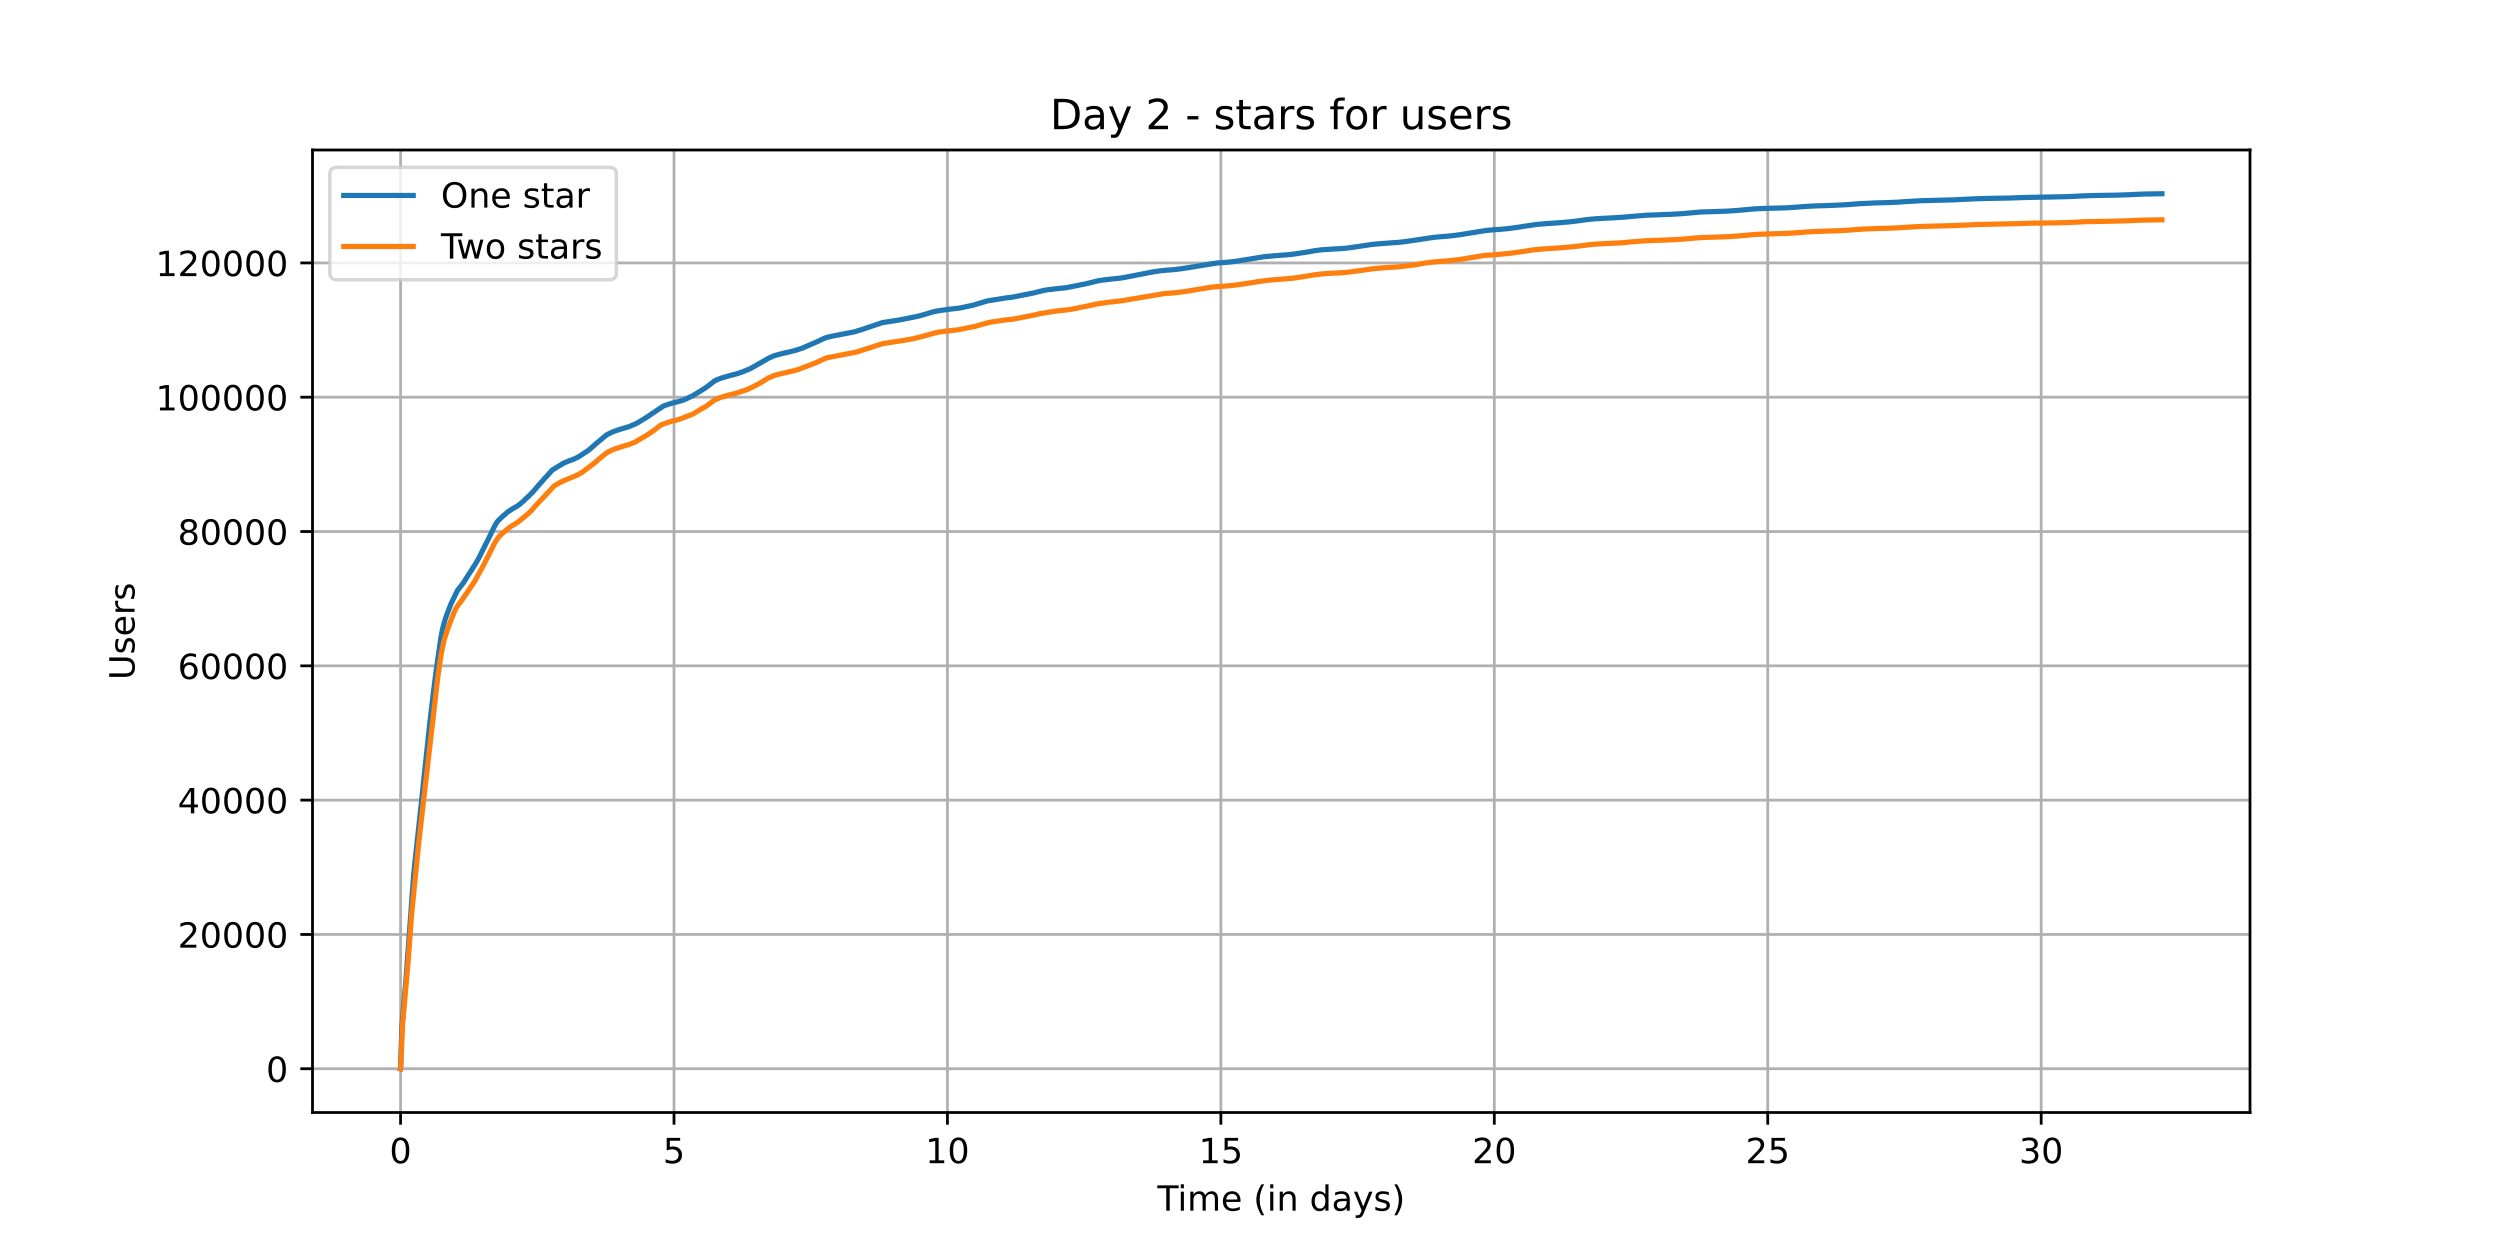 <?xml version="1.0" encoding="utf-8" standalone="no"?>
<!DOCTYPE svg PUBLIC "-//W3C//DTD SVG 1.1//EN"
  "http://www.w3.org/Graphics/SVG/1.1/DTD/svg11.dtd">
<!-- Created with matplotlib (https://matplotlib.org/) -->
<svg height="360pt" version="1.1" viewBox="0 0 720 360" width="720pt" xmlns="http://www.w3.org/2000/svg" xmlns:xlink="http://www.w3.org/1999/xlink">
 <defs>
  <style type="text/css">*{stroke-linecap:butt;stroke-linejoin:round;}</style>
 </defs>
 <g id="figure_1">
  <g id="patch_1">
   <path d="M 0 360 
L 720 360 
L 720 0 
L 0 0 
z
" style="fill:#ffffff;"/>
  </g>
  <g id="axes_1">
   <g id="patch_2">
    <path d="M 90 320.4 
L 648 320.4 
L 648 43.2 
L 90 43.2 
z
" style="fill:#ffffff;"/>
   </g>
   <g id="matplotlib.axis_1">
    <g id="xtick_1">
     <g id="line2d_1">
      <path clip-path="url(#p654cec8da5)" d="M 115.364 320.4 
L 115.364 43.2 
" style="fill:none;stroke:#b0b0b0;stroke-linecap:square;stroke-width:0.8;"/>
     </g>
     <g id="line2d_2">
      <defs>
       <path d="M 0 0 
L 0 3.5 
" id="mf065ce7bf6" style="stroke:#000000;stroke-width:0.8;"/>
      </defs>
      <g>
       <use style="stroke:#000000;stroke-width:0.8;" x="115.364" xlink:href="#mf065ce7bf6" y="320.4"/>
      </g>
     </g>
     <g id="text_1">
      <!-- 0 -->
      <g transform="translate(112.182 334.998)scale(0.1 -0.1)">
       <defs>
        <path d="M 31.781 66.406 
Q 24.172 66.406 20.328 58.906 
Q 16.5 51.422 16.5 36.375 
Q 16.5 21.391 20.328 13.891 
Q 24.172 6.391 31.781 6.391 
Q 39.453 6.391 43.281 13.891 
Q 47.125 21.391 47.125 36.375 
Q 47.125 51.422 43.281 58.906 
Q 39.453 66.406 31.781 66.406 
z
M 31.781 74.219 
Q 44.047 74.219 50.516 64.516 
Q 56.984 54.828 56.984 36.375 
Q 56.984 17.969 50.516 8.266 
Q 44.047 -1.422 31.781 -1.422 
Q 19.531 -1.422 13.062 8.266 
Q 6.594 17.969 6.594 36.375 
Q 6.594 54.828 13.062 64.516 
Q 19.531 74.219 31.781 74.219 
z
" id="DejaVuSans-48"/>
       </defs>
       <use xlink:href="#DejaVuSans-48"/>
      </g>
     </g>
    </g>
    <g id="xtick_2">
     <g id="line2d_3">
      <path clip-path="url(#p654cec8da5)" d="M 194.113 320.4 
L 194.113 43.2 
" style="fill:none;stroke:#b0b0b0;stroke-linecap:square;stroke-width:0.8;"/>
     </g>
     <g id="line2d_4">
      <g>
       <use style="stroke:#000000;stroke-width:0.8;" x="194.113" xlink:href="#mf065ce7bf6" y="320.4"/>
      </g>
     </g>
     <g id="text_2">
      <!-- 5 -->
      <g transform="translate(190.931 334.998)scale(0.1 -0.1)">
       <defs>
        <path d="M 10.797 72.906 
L 49.516 72.906 
L 49.516 64.594 
L 19.828 64.594 
L 19.828 46.734 
Q 21.969 47.469 24.109 47.828 
Q 26.266 48.188 28.422 48.188 
Q 40.625 48.188 47.75 41.5 
Q 54.891 34.812 54.891 23.391 
Q 54.891 11.625 47.562 5.094 
Q 40.234 -1.422 26.906 -1.422 
Q 22.312 -1.422 17.547 -0.641 
Q 12.797 0.141 7.719 1.703 
L 7.719 11.625 
Q 12.109 9.234 16.797 8.062 
Q 21.484 6.891 26.703 6.891 
Q 35.156 6.891 40.078 11.328 
Q 45.016 15.766 45.016 23.391 
Q 45.016 31 40.078 35.438 
Q 35.156 39.891 26.703 39.891 
Q 22.75 39.891 18.812 39.016 
Q 14.891 38.141 10.797 36.281 
z
" id="DejaVuSans-53"/>
       </defs>
       <use xlink:href="#DejaVuSans-53"/>
      </g>
     </g>
    </g>
    <g id="xtick_3">
     <g id="line2d_5">
      <path clip-path="url(#p654cec8da5)" d="M 272.862 320.4 
L 272.862 43.2 
" style="fill:none;stroke:#b0b0b0;stroke-linecap:square;stroke-width:0.8;"/>
     </g>
     <g id="line2d_6">
      <g>
       <use style="stroke:#000000;stroke-width:0.8;" x="272.862" xlink:href="#mf065ce7bf6" y="320.4"/>
      </g>
     </g>
     <g id="text_3">
      <!-- 10 -->
      <g transform="translate(266.499 334.998)scale(0.1 -0.1)">
       <defs>
        <path d="M 12.406 8.297 
L 28.516 8.297 
L 28.516 63.922 
L 10.984 60.406 
L 10.984 69.391 
L 28.422 72.906 
L 38.281 72.906 
L 38.281 8.297 
L 54.391 8.297 
L 54.391 0 
L 12.406 0 
z
" id="DejaVuSans-49"/>
       </defs>
       <use xlink:href="#DejaVuSans-49"/>
       <use x="63.623" xlink:href="#DejaVuSans-48"/>
      </g>
     </g>
    </g>
    <g id="xtick_4">
     <g id="line2d_7">
      <path clip-path="url(#p654cec8da5)" d="M 351.611 320.4 
L 351.611 43.2 
" style="fill:none;stroke:#b0b0b0;stroke-linecap:square;stroke-width:0.8;"/>
     </g>
     <g id="line2d_8">
      <g>
       <use style="stroke:#000000;stroke-width:0.8;" x="351.611" xlink:href="#mf065ce7bf6" y="320.4"/>
      </g>
     </g>
     <g id="text_4">
      <!-- 15 -->
      <g transform="translate(345.248 334.998)scale(0.1 -0.1)">
       <use xlink:href="#DejaVuSans-49"/>
       <use x="63.623" xlink:href="#DejaVuSans-53"/>
      </g>
     </g>
    </g>
    <g id="xtick_5">
     <g id="line2d_9">
      <path clip-path="url(#p654cec8da5)" d="M 430.36 320.4 
L 430.36 43.2 
" style="fill:none;stroke:#b0b0b0;stroke-linecap:square;stroke-width:0.8;"/>
     </g>
     <g id="line2d_10">
      <g>
       <use style="stroke:#000000;stroke-width:0.8;" x="430.36" xlink:href="#mf065ce7bf6" y="320.4"/>
      </g>
     </g>
     <g id="text_5">
      <!-- 20 -->
      <g transform="translate(423.998 334.998)scale(0.1 -0.1)">
       <defs>
        <path d="M 19.188 8.297 
L 53.609 8.297 
L 53.609 0 
L 7.328 0 
L 7.328 8.297 
Q 12.938 14.109 22.625 23.891 
Q 32.328 33.688 34.812 36.531 
Q 39.547 41.844 41.422 45.531 
Q 43.312 49.219 43.312 52.781 
Q 43.312 58.594 39.234 62.25 
Q 35.156 65.922 28.609 65.922 
Q 23.969 65.922 18.812 64.312 
Q 13.672 62.703 7.812 59.422 
L 7.812 69.391 
Q 13.766 71.781 18.938 73 
Q 24.125 74.219 28.422 74.219 
Q 39.75 74.219 46.484 68.547 
Q 53.219 62.891 53.219 53.422 
Q 53.219 48.922 51.531 44.891 
Q 49.859 40.875 45.406 35.406 
Q 44.188 33.984 37.641 27.219 
Q 31.109 20.453 19.188 8.297 
z
" id="DejaVuSans-50"/>
       </defs>
       <use xlink:href="#DejaVuSans-50"/>
       <use x="63.623" xlink:href="#DejaVuSans-48"/>
      </g>
     </g>
    </g>
    <g id="xtick_6">
     <g id="line2d_11">
      <path clip-path="url(#p654cec8da5)" d="M 509.109 320.4 
L 509.109 43.2 
" style="fill:none;stroke:#b0b0b0;stroke-linecap:square;stroke-width:0.8;"/>
     </g>
     <g id="line2d_12">
      <g>
       <use style="stroke:#000000;stroke-width:0.8;" x="509.109" xlink:href="#mf065ce7bf6" y="320.4"/>
      </g>
     </g>
     <g id="text_6">
      <!-- 25 -->
      <g transform="translate(502.747 334.998)scale(0.1 -0.1)">
       <use xlink:href="#DejaVuSans-50"/>
       <use x="63.623" xlink:href="#DejaVuSans-53"/>
      </g>
     </g>
    </g>
    <g id="xtick_7">
     <g id="line2d_13">
      <path clip-path="url(#p654cec8da5)" d="M 587.858 320.4 
L 587.858 43.2 
" style="fill:none;stroke:#b0b0b0;stroke-linecap:square;stroke-width:0.8;"/>
     </g>
     <g id="line2d_14">
      <g>
       <use style="stroke:#000000;stroke-width:0.8;" x="587.858" xlink:href="#mf065ce7bf6" y="320.4"/>
      </g>
     </g>
     <g id="text_7">
      <!-- 30 -->
      <g transform="translate(581.496 334.998)scale(0.1 -0.1)">
       <defs>
        <path d="M 40.578 39.312 
Q 47.656 37.797 51.625 33 
Q 55.609 28.219 55.609 21.188 
Q 55.609 10.406 48.188 4.484 
Q 40.766 -1.422 27.094 -1.422 
Q 22.516 -1.422 17.656 -0.516 
Q 12.797 0.391 7.625 2.203 
L 7.625 11.719 
Q 11.719 9.328 16.594 8.109 
Q 21.484 6.891 26.812 6.891 
Q 36.078 6.891 40.938 10.547 
Q 45.797 14.203 45.797 21.188 
Q 45.797 27.641 41.281 31.266 
Q 36.766 34.906 28.719 34.906 
L 20.219 34.906 
L 20.219 43.016 
L 29.109 43.016 
Q 36.375 43.016 40.234 45.922 
Q 44.094 48.828 44.094 54.297 
Q 44.094 59.906 40.109 62.906 
Q 36.141 65.922 28.719 65.922 
Q 24.656 65.922 20.016 65.031 
Q 15.375 64.156 9.812 62.312 
L 9.812 71.094 
Q 15.438 72.656 20.344 73.438 
Q 25.25 74.219 29.594 74.219 
Q 40.828 74.219 47.359 69.109 
Q 53.906 64.016 53.906 55.328 
Q 53.906 49.266 50.438 45.094 
Q 46.969 40.922 40.578 39.312 
z
" id="DejaVuSans-51"/>
       </defs>
       <use xlink:href="#DejaVuSans-51"/>
       <use x="63.623" xlink:href="#DejaVuSans-48"/>
      </g>
     </g>
    </g>
    <g id="text_8">
     <!-- Time (in days) -->
     <g transform="translate(333.327 348.677)scale(0.1 -0.1)">
      <defs>
       <path d="M -0.297 72.906 
L 61.375 72.906 
L 61.375 64.594 
L 35.5 64.594 
L 35.5 0 
L 25.594 0 
L 25.594 64.594 
L -0.297 64.594 
z
" id="DejaVuSans-84"/>
       <path d="M 9.422 54.688 
L 18.406 54.688 
L 18.406 0 
L 9.422 0 
z
M 9.422 75.984 
L 18.406 75.984 
L 18.406 64.594 
L 9.422 64.594 
z
" id="DejaVuSans-105"/>
       <path d="M 52 44.188 
Q 55.375 50.25 60.062 53.125 
Q 64.75 56 71.094 56 
Q 79.641 56 84.281 50.016 
Q 88.922 44.047 88.922 33.016 
L 88.922 0 
L 79.891 0 
L 79.891 32.719 
Q 79.891 40.578 77.094 44.375 
Q 74.312 48.188 68.609 48.188 
Q 61.625 48.188 57.562 43.547 
Q 53.516 38.922 53.516 30.906 
L 53.516 0 
L 44.484 0 
L 44.484 32.719 
Q 44.484 40.625 41.703 44.406 
Q 38.922 48.188 33.109 48.188 
Q 26.219 48.188 22.156 43.531 
Q 18.109 38.875 18.109 30.906 
L 18.109 0 
L 9.078 0 
L 9.078 54.688 
L 18.109 54.688 
L 18.109 46.188 
Q 21.188 51.219 25.484 53.609 
Q 29.781 56 35.688 56 
Q 41.656 56 45.828 52.969 
Q 50 49.953 52 44.188 
z
" id="DejaVuSans-109"/>
       <path d="M 56.203 29.594 
L 56.203 25.203 
L 14.891 25.203 
Q 15.484 15.922 20.484 11.062 
Q 25.484 6.203 34.422 6.203 
Q 39.594 6.203 44.453 7.469 
Q 49.312 8.734 54.109 11.281 
L 54.109 2.781 
Q 49.266 0.734 44.188 -0.344 
Q 39.109 -1.422 33.891 -1.422 
Q 20.797 -1.422 13.156 6.188 
Q 5.516 13.812 5.516 26.812 
Q 5.516 40.234 12.766 48.109 
Q 20.016 56 32.328 56 
Q 43.359 56 49.781 48.891 
Q 56.203 41.797 56.203 29.594 
z
M 47.219 32.234 
Q 47.125 39.594 43.094 43.984 
Q 39.062 48.391 32.422 48.391 
Q 24.906 48.391 20.391 44.141 
Q 15.875 39.891 15.188 32.172 
z
" id="DejaVuSans-101"/>
       <path id="DejaVuSans-32"/>
       <path d="M 31 75.875 
Q 24.469 64.656 21.281 53.656 
Q 18.109 42.672 18.109 31.391 
Q 18.109 20.125 21.312 9.062 
Q 24.516 -2 31 -13.188 
L 23.188 -13.188 
Q 15.875 -1.703 12.234 9.375 
Q 8.594 20.453 8.594 31.391 
Q 8.594 42.281 12.203 53.312 
Q 15.828 64.359 23.188 75.875 
z
" id="DejaVuSans-40"/>
       <path d="M 54.891 33.016 
L 54.891 0 
L 45.906 0 
L 45.906 32.719 
Q 45.906 40.484 42.875 44.328 
Q 39.844 48.188 33.797 48.188 
Q 26.516 48.188 22.312 43.547 
Q 18.109 38.922 18.109 30.906 
L 18.109 0 
L 9.078 0 
L 9.078 54.688 
L 18.109 54.688 
L 18.109 46.188 
Q 21.344 51.125 25.703 53.562 
Q 30.078 56 35.797 56 
Q 45.219 56 50.047 50.172 
Q 54.891 44.344 54.891 33.016 
z
" id="DejaVuSans-110"/>
       <path d="M 45.406 46.391 
L 45.406 75.984 
L 54.391 75.984 
L 54.391 0 
L 45.406 0 
L 45.406 8.203 
Q 42.578 3.328 38.25 0.953 
Q 33.938 -1.422 27.875 -1.422 
Q 17.969 -1.422 11.734 6.484 
Q 5.516 14.406 5.516 27.297 
Q 5.516 40.188 11.734 48.094 
Q 17.969 56 27.875 56 
Q 33.938 56 38.25 53.625 
Q 42.578 51.266 45.406 46.391 
z
M 14.797 27.297 
Q 14.797 17.391 18.875 11.75 
Q 22.953 6.109 30.078 6.109 
Q 37.203 6.109 41.297 11.75 
Q 45.406 17.391 45.406 27.297 
Q 45.406 37.203 41.297 42.844 
Q 37.203 48.484 30.078 48.484 
Q 22.953 48.484 18.875 42.844 
Q 14.797 37.203 14.797 27.297 
z
" id="DejaVuSans-100"/>
       <path d="M 34.281 27.484 
Q 23.391 27.484 19.188 25 
Q 14.984 22.516 14.984 16.5 
Q 14.984 11.719 18.141 8.906 
Q 21.297 6.109 26.703 6.109 
Q 34.188 6.109 38.703 11.406 
Q 43.219 16.703 43.219 25.484 
L 43.219 27.484 
z
M 52.203 31.203 
L 52.203 0 
L 43.219 0 
L 43.219 8.297 
Q 40.141 3.328 35.547 0.953 
Q 30.953 -1.422 24.312 -1.422 
Q 15.922 -1.422 10.953 3.297 
Q 6 8.016 6 15.922 
Q 6 25.141 12.172 29.828 
Q 18.359 34.516 30.609 34.516 
L 43.219 34.516 
L 43.219 35.406 
Q 43.219 41.609 39.141 45 
Q 35.062 48.391 27.688 48.391 
Q 23 48.391 18.547 47.266 
Q 14.109 46.141 10.016 43.891 
L 10.016 52.203 
Q 14.938 54.109 19.578 55.047 
Q 24.219 56 28.609 56 
Q 40.484 56 46.344 49.844 
Q 52.203 43.703 52.203 31.203 
z
" id="DejaVuSans-97"/>
       <path d="M 32.172 -5.078 
Q 28.375 -14.844 24.75 -17.812 
Q 21.141 -20.797 15.094 -20.797 
L 7.906 -20.797 
L 7.906 -13.281 
L 13.188 -13.281 
Q 16.891 -13.281 18.938 -11.516 
Q 21 -9.766 23.484 -3.219 
L 25.094 0.875 
L 2.984 54.688 
L 12.5 54.688 
L 29.594 11.922 
L 46.688 54.688 
L 56.203 54.688 
z
" id="DejaVuSans-121"/>
       <path d="M 44.281 53.078 
L 44.281 44.578 
Q 40.484 46.531 36.375 47.5 
Q 32.281 48.484 27.875 48.484 
Q 21.188 48.484 17.844 46.438 
Q 14.5 44.391 14.5 40.281 
Q 14.5 37.156 16.891 35.375 
Q 19.281 33.594 26.516 31.984 
L 29.594 31.297 
Q 39.156 29.25 43.188 25.516 
Q 47.219 21.781 47.219 15.094 
Q 47.219 7.469 41.188 3.016 
Q 35.156 -1.422 24.609 -1.422 
Q 20.219 -1.422 15.453 -0.562 
Q 10.688 0.297 5.422 2 
L 5.422 11.281 
Q 10.406 8.688 15.234 7.391 
Q 20.062 6.109 24.812 6.109 
Q 31.156 6.109 34.562 8.281 
Q 37.984 10.453 37.984 14.406 
Q 37.984 18.062 35.516 20.016 
Q 33.062 21.969 24.703 23.781 
L 21.578 24.516 
Q 13.234 26.266 9.516 29.906 
Q 5.812 33.547 5.812 39.891 
Q 5.812 47.609 11.281 51.797 
Q 16.75 56 26.812 56 
Q 31.781 56 36.172 55.266 
Q 40.578 54.547 44.281 53.078 
z
" id="DejaVuSans-115"/>
       <path d="M 8.016 75.875 
L 15.828 75.875 
Q 23.141 64.359 26.781 53.312 
Q 30.422 42.281 30.422 31.391 
Q 30.422 20.453 26.781 9.375 
Q 23.141 -1.703 15.828 -13.188 
L 8.016 -13.188 
Q 14.5 -2 17.703 9.062 
Q 20.906 20.125 20.906 31.391 
Q 20.906 42.672 17.703 53.656 
Q 14.5 64.656 8.016 75.875 
z
" id="DejaVuSans-41"/>
      </defs>
      <use xlink:href="#DejaVuSans-84"/>
      <use x="57.959" xlink:href="#DejaVuSans-105"/>
      <use x="85.742" xlink:href="#DejaVuSans-109"/>
      <use x="183.154" xlink:href="#DejaVuSans-101"/>
      <use x="244.678" xlink:href="#DejaVuSans-32"/>
      <use x="276.465" xlink:href="#DejaVuSans-40"/>
      <use x="315.479" xlink:href="#DejaVuSans-105"/>
      <use x="343.262" xlink:href="#DejaVuSans-110"/>
      <use x="406.641" xlink:href="#DejaVuSans-32"/>
      <use x="438.428" xlink:href="#DejaVuSans-100"/>
      <use x="501.904" xlink:href="#DejaVuSans-97"/>
      <use x="563.184" xlink:href="#DejaVuSans-121"/>
      <use x="622.363" xlink:href="#DejaVuSans-115"/>
      <use x="674.463" xlink:href="#DejaVuSans-41"/>
     </g>
    </g>
   </g>
   <g id="matplotlib.axis_2">
    <g id="ytick_1">
     <g id="line2d_15">
      <path clip-path="url(#p654cec8da5)" d="M 90 307.8 
L 648 307.8 
" style="fill:none;stroke:#b0b0b0;stroke-linecap:square;stroke-width:0.8;"/>
     </g>
     <g id="line2d_16">
      <defs>
       <path d="M 0 0 
L -3.5 0 
" id="mb58d9a0d86" style="stroke:#000000;stroke-width:0.8;"/>
      </defs>
      <g>
       <use style="stroke:#000000;stroke-width:0.8;" x="90" xlink:href="#mb58d9a0d86" y="307.8"/>
      </g>
     </g>
     <g id="text_9">
      <!-- 0 -->
      <g transform="translate(76.638 311.599)scale(0.1 -0.1)">
       <use xlink:href="#DejaVuSans-48"/>
      </g>
     </g>
    </g>
    <g id="ytick_2">
     <g id="line2d_17">
      <path clip-path="url(#p654cec8da5)" d="M 90 269.12 
L 648 269.12 
" style="fill:none;stroke:#b0b0b0;stroke-linecap:square;stroke-width:0.8;"/>
     </g>
     <g id="line2d_18">
      <g>
       <use style="stroke:#000000;stroke-width:0.8;" x="90" xlink:href="#mb58d9a0d86" y="269.12"/>
      </g>
     </g>
     <g id="text_10">
      <!-- 20000 -->
      <g transform="translate(51.188 272.919)scale(0.1 -0.1)">
       <use xlink:href="#DejaVuSans-50"/>
       <use x="63.623" xlink:href="#DejaVuSans-48"/>
       <use x="127.246" xlink:href="#DejaVuSans-48"/>
       <use x="190.869" xlink:href="#DejaVuSans-48"/>
       <use x="254.492" xlink:href="#DejaVuSans-48"/>
      </g>
     </g>
    </g>
    <g id="ytick_3">
     <g id="line2d_19">
      <path clip-path="url(#p654cec8da5)" d="M 90 230.439 
L 648 230.439 
" style="fill:none;stroke:#b0b0b0;stroke-linecap:square;stroke-width:0.8;"/>
     </g>
     <g id="line2d_20">
      <g>
       <use style="stroke:#000000;stroke-width:0.8;" x="90" xlink:href="#mb58d9a0d86" y="230.439"/>
      </g>
     </g>
     <g id="text_11">
      <!-- 40000 -->
      <g transform="translate(51.188 234.239)scale(0.1 -0.1)">
       <defs>
        <path d="M 37.797 64.312 
L 12.891 25.391 
L 37.797 25.391 
z
M 35.203 72.906 
L 47.609 72.906 
L 47.609 25.391 
L 58.016 25.391 
L 58.016 17.188 
L 47.609 17.188 
L 47.609 0 
L 37.797 0 
L 37.797 17.188 
L 4.891 17.188 
L 4.891 26.703 
z
" id="DejaVuSans-52"/>
       </defs>
       <use xlink:href="#DejaVuSans-52"/>
       <use x="63.623" xlink:href="#DejaVuSans-48"/>
       <use x="127.246" xlink:href="#DejaVuSans-48"/>
       <use x="190.869" xlink:href="#DejaVuSans-48"/>
       <use x="254.492" xlink:href="#DejaVuSans-48"/>
      </g>
     </g>
    </g>
    <g id="ytick_4">
     <g id="line2d_21">
      <path clip-path="url(#p654cec8da5)" d="M 90 191.759 
L 648 191.759 
" style="fill:none;stroke:#b0b0b0;stroke-linecap:square;stroke-width:0.8;"/>
     </g>
     <g id="line2d_22">
      <g>
       <use style="stroke:#000000;stroke-width:0.8;" x="90" xlink:href="#mb58d9a0d86" y="191.759"/>
      </g>
     </g>
     <g id="text_12">
      <!-- 60000 -->
      <g transform="translate(51.188 195.558)scale(0.1 -0.1)">
       <defs>
        <path d="M 33.016 40.375 
Q 26.375 40.375 22.484 35.828 
Q 18.609 31.297 18.609 23.391 
Q 18.609 15.531 22.484 10.953 
Q 26.375 6.391 33.016 6.391 
Q 39.656 6.391 43.531 10.953 
Q 47.406 15.531 47.406 23.391 
Q 47.406 31.297 43.531 35.828 
Q 39.656 40.375 33.016 40.375 
z
M 52.594 71.297 
L 52.594 62.312 
Q 48.875 64.062 45.094 64.984 
Q 41.312 65.922 37.594 65.922 
Q 27.828 65.922 22.672 59.328 
Q 17.531 52.734 16.797 39.406 
Q 19.672 43.656 24.016 45.922 
Q 28.375 48.188 33.594 48.188 
Q 44.578 48.188 50.953 41.516 
Q 57.328 34.859 57.328 23.391 
Q 57.328 12.156 50.688 5.359 
Q 44.047 -1.422 33.016 -1.422 
Q 20.359 -1.422 13.672 8.266 
Q 6.984 17.969 6.984 36.375 
Q 6.984 53.656 15.188 63.938 
Q 23.391 74.219 37.203 74.219 
Q 40.922 74.219 44.703 73.484 
Q 48.484 72.75 52.594 71.297 
z
" id="DejaVuSans-54"/>
       </defs>
       <use xlink:href="#DejaVuSans-54"/>
       <use x="63.623" xlink:href="#DejaVuSans-48"/>
       <use x="127.246" xlink:href="#DejaVuSans-48"/>
       <use x="190.869" xlink:href="#DejaVuSans-48"/>
       <use x="254.492" xlink:href="#DejaVuSans-48"/>
      </g>
     </g>
    </g>
    <g id="ytick_5">
     <g id="line2d_23">
      <path clip-path="url(#p654cec8da5)" d="M 90 153.079 
L 648 153.079 
" style="fill:none;stroke:#b0b0b0;stroke-linecap:square;stroke-width:0.8;"/>
     </g>
     <g id="line2d_24">
      <g>
       <use style="stroke:#000000;stroke-width:0.8;" x="90" xlink:href="#mb58d9a0d86" y="153.079"/>
      </g>
     </g>
     <g id="text_13">
      <!-- 80000 -->
      <g transform="translate(51.188 156.878)scale(0.1 -0.1)">
       <defs>
        <path d="M 31.781 34.625 
Q 24.75 34.625 20.719 30.859 
Q 16.703 27.094 16.703 20.516 
Q 16.703 13.922 20.719 10.156 
Q 24.75 6.391 31.781 6.391 
Q 38.812 6.391 42.859 10.172 
Q 46.922 13.969 46.922 20.516 
Q 46.922 27.094 42.891 30.859 
Q 38.875 34.625 31.781 34.625 
z
M 21.922 38.812 
Q 15.578 40.375 12.031 44.719 
Q 8.5 49.078 8.5 55.328 
Q 8.5 64.062 14.719 69.141 
Q 20.953 74.219 31.781 74.219 
Q 42.672 74.219 48.875 69.141 
Q 55.078 64.062 55.078 55.328 
Q 55.078 49.078 51.531 44.719 
Q 48 40.375 41.703 38.812 
Q 48.828 37.156 52.797 32.312 
Q 56.781 27.484 56.781 20.516 
Q 56.781 9.906 50.312 4.234 
Q 43.844 -1.422 31.781 -1.422 
Q 19.734 -1.422 13.25 4.234 
Q 6.781 9.906 6.781 20.516 
Q 6.781 27.484 10.781 32.312 
Q 14.797 37.156 21.922 38.812 
z
M 18.312 54.391 
Q 18.312 48.734 21.844 45.562 
Q 25.391 42.391 31.781 42.391 
Q 38.141 42.391 41.719 45.562 
Q 45.312 48.734 45.312 54.391 
Q 45.312 60.062 41.719 63.234 
Q 38.141 66.406 31.781 66.406 
Q 25.391 66.406 21.844 63.234 
Q 18.312 60.062 18.312 54.391 
z
" id="DejaVuSans-56"/>
       </defs>
       <use xlink:href="#DejaVuSans-56"/>
       <use x="63.623" xlink:href="#DejaVuSans-48"/>
       <use x="127.246" xlink:href="#DejaVuSans-48"/>
       <use x="190.869" xlink:href="#DejaVuSans-48"/>
       <use x="254.492" xlink:href="#DejaVuSans-48"/>
      </g>
     </g>
    </g>
    <g id="ytick_6">
     <g id="line2d_25">
      <path clip-path="url(#p654cec8da5)" d="M 90 114.399 
L 648 114.399 
" style="fill:none;stroke:#b0b0b0;stroke-linecap:square;stroke-width:0.8;"/>
     </g>
     <g id="line2d_26">
      <g>
       <use style="stroke:#000000;stroke-width:0.8;" x="90" xlink:href="#mb58d9a0d86" y="114.399"/>
      </g>
     </g>
     <g id="text_14">
      <!-- 100000 -->
      <g transform="translate(44.825 118.198)scale(0.1 -0.1)">
       <use xlink:href="#DejaVuSans-49"/>
       <use x="63.623" xlink:href="#DejaVuSans-48"/>
       <use x="127.246" xlink:href="#DejaVuSans-48"/>
       <use x="190.869" xlink:href="#DejaVuSans-48"/>
       <use x="254.492" xlink:href="#DejaVuSans-48"/>
       <use x="318.115" xlink:href="#DejaVuSans-48"/>
      </g>
     </g>
    </g>
    <g id="ytick_7">
     <g id="line2d_27">
      <path clip-path="url(#p654cec8da5)" d="M 90 75.718 
L 648 75.718 
" style="fill:none;stroke:#b0b0b0;stroke-linecap:square;stroke-width:0.8;"/>
     </g>
     <g id="line2d_28">
      <g>
       <use style="stroke:#000000;stroke-width:0.8;" x="90" xlink:href="#mb58d9a0d86" y="75.718"/>
      </g>
     </g>
     <g id="text_15">
      <!-- 120000 -->
      <g transform="translate(44.825 79.518)scale(0.1 -0.1)">
       <use xlink:href="#DejaVuSans-49"/>
       <use x="63.623" xlink:href="#DejaVuSans-50"/>
       <use x="127.246" xlink:href="#DejaVuSans-48"/>
       <use x="190.869" xlink:href="#DejaVuSans-48"/>
       <use x="254.492" xlink:href="#DejaVuSans-48"/>
       <use x="318.115" xlink:href="#DejaVuSans-48"/>
      </g>
     </g>
    </g>
    <g id="text_16">
     <!-- Users -->
     <g transform="translate(38.745 195.801)rotate(-90)scale(0.1 -0.1)">
      <defs>
       <path d="M 8.688 72.906 
L 18.609 72.906 
L 18.609 28.609 
Q 18.609 16.891 22.844 11.734 
Q 27.094 6.594 36.625 6.594 
Q 46.094 6.594 50.344 11.734 
Q 54.594 16.891 54.594 28.609 
L 54.594 72.906 
L 64.5 72.906 
L 64.5 27.391 
Q 64.5 13.141 57.438 5.859 
Q 50.391 -1.422 36.625 -1.422 
Q 22.797 -1.422 15.734 5.859 
Q 8.688 13.141 8.688 27.391 
z
" id="DejaVuSans-85"/>
       <path d="M 41.109 46.297 
Q 39.594 47.172 37.812 47.578 
Q 36.031 48 33.891 48 
Q 26.266 48 22.188 43.047 
Q 18.109 38.094 18.109 28.812 
L 18.109 0 
L 9.078 0 
L 9.078 54.688 
L 18.109 54.688 
L 18.109 46.188 
Q 20.953 51.172 25.484 53.578 
Q 30.031 56 36.531 56 
Q 37.453 56 38.578 55.875 
Q 39.703 55.766 41.062 55.516 
z
" id="DejaVuSans-114"/>
      </defs>
      <use xlink:href="#DejaVuSans-85"/>
      <use x="73.193" xlink:href="#DejaVuSans-115"/>
      <use x="125.293" xlink:href="#DejaVuSans-101"/>
      <use x="186.816" xlink:href="#DejaVuSans-114"/>
      <use x="227.93" xlink:href="#DejaVuSans-115"/>
     </g>
    </g>
   </g>
   <g id="line2d_29">
    <path clip-path="url(#p654cec8da5)" d="M 115.364 307.8 
L 115.387 307.696 
L 115.474 303.462 
L 115.739 295.9 
L 116.421 287.673 
L 116.897 282.406 
L 119.138 251.919 
L 119.723 246.233 
L 120.501 239.121 
L 120.988 234.692 
L 121.117 233.437 
L 121.425 230.563 
L 122.347 221.702 
L 123.734 208.724 
L 124.007 206.299 
L 124.808 199.524 
L 125.361 195.159 
L 125.697 192.564 
L 126.928 183.899 
L 127.41 181.389 
L 127.729 180.055 
L 128.064 178.898 
L 128.454 177.662 
L 128.725 176.912 
L 129.752 174.239 
L 129.785 174.135 
L 131.704 170.121 
L 132.902 168.582 
L 133.4 167.936 
L 133.908 167.178 
L 134.06 166.888 
L 134.449 166.284 
L 134.947 165.499 
L 135.445 164.755 
L 136.961 162.345 
L 137.166 162.024 
L 137.906 160.701 
L 138.166 160.198 
L 138.259 160.014 
L 138.508 159.494 
L 138.676 159.144 
L 139.088 158.303 
L 139.168 158.156 
L 139.413 157.682 
L 139.72 157.053 
L 139.99 156.521 
L 140.867 154.825 
L 141.17 154.174 
L 142.352 151.688 
L 142.504 151.412 
L 142.807 150.859 
L 142.938 150.671 
L 143.165 150.354 
L 143.306 150.147 
L 143.551 149.868 
L 143.914 149.534 
L 144.619 148.84 
L 145.183 148.346 
L 145.325 148.242 
L 145.574 148.018 
L 146.039 147.598 
L 146.213 147.441 
L 147.687 146.478 
L 148.055 146.285 
L 148.896 145.799 
L 149.064 145.689 
L 149.307 145.501 
L 149.665 145.26 
L 150.151 144.827 
L 150.288 144.718 
L 150.549 144.511 
L 150.952 144.121 
L 151.212 143.846 
L 151.666 143.426 
L 152.034 143.115 
L 153.432 141.711 
L 153.736 141.38 
L 153.888 141.187 
L 154.274 140.728 
L 155.313 139.522 
L 156.071 138.7 
L 156.186 138.558 
L 156.374 138.344 
L 156.728 137.943 
L 156.969 137.64 
L 157.175 137.437 
L 157.402 137.235 
L 158.247 136.251 
L 159.071 135.36 
L 162.381 133.34 
L 163.155 133.041 
L 163.433 132.909 
L 163.697 132.799 
L 165.424 132.161 
L 165.648 132.047 
L 165.876 131.936 
L 166.483 131.642 
L 166.669 131.536 
L 169.475 129.689 
L 171.025 128.349 
L 171.328 128.076 
L 171.426 127.968 
L 174.352 125.529 
L 174.504 125.419 
L 174.893 125.15 
L 176.311 124.442 
L 176.625 124.334 
L 177.097 124.154 
L 177.404 124.044 
L 177.999 123.827 
L 178.357 123.717 
L 179.148 123.467 
L 179.44 123.392 
L 180.203 123.144 
L 180.507 123.051 
L 180.875 122.98 
L 182.869 122.15 
L 183.227 121.98 
L 183.52 121.821 
L 183.877 121.595 
L 184.192 121.427 
L 185.98 120.336 
L 186.186 120.193 
L 186.522 119.994 
L 187.389 119.404 
L 187.834 119.093 
L 188.018 118.984 
L 191.053 116.934 
L 191.692 116.716 
L 191.909 116.623 
L 192.278 116.516 
L 192.625 116.398 
L 193.47 116.137 
L 193.936 116.012 
L 194.402 115.901 
L 195.724 115.551 
L 196.743 115.259 
L 197.989 114.7 
L 198.293 114.538 
L 199.409 114.022 
L 199.735 113.83 
L 201.329 112.861 
L 201.697 112.629 
L 203.226 111.666 
L 203.822 111.231 
L 204.18 110.964 
L 205.513 109.914 
L 205.752 109.759 
L 206.424 109.399 
L 207.378 109.011 
L 207.714 108.9 
L 208.614 108.63 
L 210.511 108.076 
L 211.064 107.966 
L 212.118 107.668 
L 212.629 107.516 
L 213.312 107.283 
L 213.692 107.148 
L 214.255 106.935 
L 215.882 106.243 
L 216.207 106.098 
L 220.685 103.56 
L 221.097 103.284 
L 222.69 102.561 
L 223.482 102.307 
L 224.046 102.127 
L 225.726 101.713 
L 226.626 101.512 
L 227.146 101.404 
L 227.547 101.311 
L 228.794 100.979 
L 229.314 100.828 
L 229.628 100.729 
L 229.823 100.661 
L 230.43 100.462 
L 230.842 100.354 
L 232.274 99.735 
L 232.567 99.623 
L 232.914 99.453 
L 233.228 99.317 
L 234.28 98.874 
L 235.743 98.232 
L 236.437 97.874 
L 236.806 97.698 
L 237.923 97.227 
L 238.324 97.116 
L 239.159 96.933 
L 239.647 96.822 
L 246.224 95.529 
L 246.798 95.343 
L 247.754 95.06 
L 248.35 94.863 
L 248.675 94.755 
L 248.903 94.672 
L 249.575 94.44 
L 254.186 92.898 
L 259.39 92.09 
L 259.899 91.98 
L 264.335 91.084 
L 265.744 90.703 
L 266.731 90.417 
L 267.251 90.264 
L 267.63 90.158 
L 268.249 89.947 
L 268.661 89.839 
L 269.701 89.587 
L 273.03 89.1 
L 274.027 88.99 
L 274.525 88.93 
L 276.315 88.725 
L 276.879 88.614 
L 280.033 87.945 
L 280.456 87.847 
L 281.279 87.589 
L 283.49 86.924 
L 283.837 86.82 
L 284.163 86.719 
L 284.629 86.609 
L 290.223 85.731 
L 291.339 85.621 
L 297.669 84.373 
L 297.886 84.325 
L 298.352 84.215 
L 298.873 84.058 
L 300.813 83.6 
L 301.138 83.551 
L 301.778 83.437 
L 302.894 83.327 
L 303.458 83.244 
L 304.444 83.135 
L 304.736 83.101 
L 305.723 82.99 
L 306.124 82.963 
L 307.099 82.853 
L 312.868 81.706 
L 313.323 81.582 
L 313.789 81.476 
L 314.212 81.377 
L 315.372 81.078 
L 315.86 80.971 
L 316.283 80.869 
L 316.868 80.76 
L 317.183 80.718 
L 318.018 80.608 
L 319.839 80.393 
L 320.847 80.285 
L 321.346 80.223 
L 322.486 80.114 
L 322.79 80.076 
L 323.516 79.965 
L 331.365 78.441 
L 331.625 78.387 
L 332.211 78.281 
L 332.547 78.223 
L 333.263 78.117 
L 333.544 78.088 
L 334.336 77.977 
L 335.788 77.832 
L 337.111 77.724 
L 337.371 77.709 
L 338.606 77.598 
L 341.024 77.275 
L 341.729 77.165 
L 342.325 77.068 
L 350.348 75.761 
L 351.747 75.653 
L 352.148 75.624 
L 353.547 75.515 
L 353.981 75.475 
L 354.978 75.364 
L 355.444 75.314 
L 356.257 75.204 
L 356.593 75.15 
L 364.28 73.902 
L 365.689 73.792 
L 367.152 73.645 
L 368.561 73.537 
L 368.962 73.51 
L 370.512 73.4 
L 371.835 73.274 
L 372.691 73.164 
L 376.8 72.537 
L 377.407 72.433 
L 377.678 72.371 
L 378.296 72.264 
L 378.665 72.193 
L 379.446 72.086 
L 379.674 72.053 
L 380.671 71.943 
L 381.712 71.868 
L 383.338 71.759 
L 383.75 71.729 
L 385.928 71.618 
L 386.34 71.589 
L 387.695 71.479 
L 390.524 71.09 
L 391.262 70.98 
L 395.077 70.406 
L 396.107 70.295 
L 397.277 70.201 
L 398.686 70.09 
L 399.792 70.003 
L 401.407 69.893 
L 402.361 69.837 
L 403.412 69.727 
L 403.705 69.692 
L 404.691 69.582 
L 407.954 69.106 
L 408.669 68.996 
L 412.648 68.404 
L 413.569 68.294 
L 414.869 68.176 
L 416.333 68.067 
L 416.745 68.037 
L 418.371 67.861 
L 419.314 67.75 
L 419.629 67.704 
L 420.485 67.594 
L 428.161 66.348 
L 429.602 66.238 
L 430.058 66.191 
L 431.207 66.101 
L 432.735 65.99 
L 434.003 65.874 
L 434.881 65.764 
L 437.666 65.383 
L 438.252 65.277 
L 438.577 65.226 
L 439.162 65.134 
L 442.719 64.617 
L 444.128 64.507 
L 445.375 64.395 
L 447.055 64.285 
L 448.041 64.219 
L 449.591 64.109 
L 450.892 63.991 
L 452.18 63.88 
L 454.001 63.669 
L 454.716 63.559 
L 457.014 63.258 
L 457.925 63.147 
L 459.292 63.018 
L 461.189 62.909 
L 461.601 62.878 
L 463.834 62.768 
L 464.668 62.73 
L 466.392 62.619 
L 467.346 62.563 
L 468.592 62.453 
L 470.001 62.316 
L 471.378 62.205 
L 472.527 62.111 
L 473.937 62.002 
L 474.349 61.971 
L 477.687 61.861 
L 478.554 61.821 
L 481.481 61.71 
L 482.403 61.656 
L 484.213 61.546 
L 485.394 61.445 
L 486.717 61.339 
L 487.02 61.298 
L 488.224 61.194 
L 489.568 61.084 
L 489.98 61.053 
L 493.438 60.943 
L 494.164 60.923 
L 497.253 60.813 
L 497.633 60.794 
L 499.215 60.683 
L 500.234 60.616 
L 501.557 60.505 
L 502.023 60.457 
L 503.193 60.351 
L 503.497 60.308 
L 504.884 60.198 
L 505.968 60.119 
L 508.797 60.008 
L 509.502 59.993 
L 513.665 59.883 
L 514.489 59.85 
L 516.266 59.74 
L 517.307 59.668 
L 518.716 59.558 
L 519.908 59.459 
L 521.946 59.349 
L 522.803 59.306 
L 526.347 59.198 
L 526.716 59.183 
L 529.383 59.072 
L 530.261 59.026 
L 532.277 58.916 
L 533.383 58.829 
L 534.804 58.718 
L 535.227 58.686 
L 536.224 58.622 
L 538.642 58.511 
L 539.541 58.461 
L 543.314 58.351 
L 544.008 58.337 
L 546.609 58.227 
L 547.704 58.142 
L 549.276 58.032 
L 550.208 57.98 
L 552.117 57.869 
L 552.54 57.835 
L 553.299 57.809 
L 557.038 57.699 
L 557.721 57.688 
L 562.09 57.577 
L 562.849 57.552 
L 564.843 57.442 
L 565.668 57.407 
L 568.064 57.297 
L 568.465 57.27 
L 571.652 57.16 
L 572.357 57.146 
L 578.687 57.036 
L 579.468 57.007 
L 582.742 56.897 
L 583.512 56.87 
L 589.572 56.759 
L 590.265 56.746 
L 595.284 56.635 
L 596.065 56.608 
L 598.32 56.498 
L 599.253 56.442 
L 602.321 56.332 
L 603.037 56.314 
L 609.357 56.204 
L 610.083 56.187 
L 613.249 56.077 
L 614.225 56.017 
L 616.967 55.906 
L 617.737 55.879 
L 622.636 55.8 
L 622.636 55.8 
" style="fill:none;stroke:#1f77b4;stroke-linecap:square;stroke-width:1.5;"/>
   </g>
   <g id="line2d_30">
    <path clip-path="url(#p654cec8da5)" d="M 115.364 307.8 
L 115.404 307.701 
L 115.458 306.33 
L 115.923 295.258 
L 117.514 277.219 
L 118.553 263.242 
L 120.533 243.411 
L 121.013 239.114 
L 126.109 194.811 
L 127.063 188.361 
L 127.848 184.555 
L 128.147 183.569 
L 128.863 181.333 
L 128.896 181.227 
L 129.58 179.418 
L 130.11 178.034 
L 130.717 176.506 
L 130.945 176.005 
L 131.4 175.092 
L 132.105 174.018 
L 132.267 173.813 
L 132.566 173.471 
L 132.837 173.108 
L 136.539 167.681 
L 136.735 167.34 
L 138.822 163.583 
L 139.525 162.227 
L 140.272 160.763 
L 140.629 160.113 
L 141.463 158.363 
L 141.745 157.829 
L 142.319 156.641 
L 142.818 155.765 
L 143.724 154.529 
L 144.174 154.088 
L 144.611 153.673 
L 146.635 151.961 
L 147.004 151.715 
L 147.253 151.559 
L 147.643 151.311 
L 148.565 150.777 
L 148.879 150.582 
L 149.167 150.379 
L 151.363 148.578 
L 151.861 148.145 
L 151.991 148.041 
L 152.695 147.395 
L 152.901 147.192 
L 154.155 145.757 
L 154.343 145.565 
L 154.961 144.89 
L 155.14 144.687 
L 155.562 144.254 
L 155.796 144.014 
L 155.897 143.904 
L 159.599 139.935 
L 161.115 139.061 
L 161.331 138.951 
L 161.504 138.854 
L 161.732 138.744 
L 162.313 138.464 
L 162.522 138.38 
L 162.993 138.173 
L 163.293 138.063 
L 164.272 137.644 
L 164.569 137.533 
L 165.911 136.974 
L 166.139 136.841 
L 166.366 136.735 
L 166.625 136.617 
L 166.918 136.444 
L 167.6 136.06 
L 167.6 136.06 
L 171.328 133.242 
L 171.722 132.901 
L 171.892 132.741 
L 172.177 132.478 
L 173.811 131.138 
L 174.136 130.857 
L 174.461 130.623 
L 174.86 130.329 
L 176.381 129.559 
L 176.679 129.449 
L 177.194 129.248 
L 177.534 129.138 
L 180.344 128.238 
L 180.799 128.122 
L 181.222 128.012 
L 182.967 127.277 
L 185.243 125.927 
L 185.471 125.792 
L 185.796 125.624 
L 186.88 124.924 
L 187.216 124.719 
L 188.018 124.169 
L 188.516 123.794 
L 189.828 122.763 
L 190.023 122.62 
L 190.532 122.315 
L 191.28 122.036 
L 191.66 121.93 
L 192.44 121.63 
L 192.82 121.524 
L 193.405 121.334 
L 194.391 121.102 
L 195.627 120.767 
L 199.496 119.259 
L 199.811 119.087 
L 201.827 117.874 
L 202.803 117.319 
L 203.323 117.017 
L 204.05 116.511 
L 204.191 116.4 
L 204.451 116.192 
L 204.896 115.874 
L 205.178 115.665 
L 205.438 115.455 
L 205.655 115.31 
L 206.077 115.076 
L 207.194 114.598 
L 207.79 114.381 
L 209.492 113.886 
L 209.947 113.78 
L 210.305 113.66 
L 210.717 113.552 
L 211.433 113.41 
L 211.813 113.302 
L 212.357 113.134 
L 212.651 113.027 
L 213.225 112.844 
L 213.93 112.61 
L 214.277 112.499 
L 215.036 112.256 
L 215.535 112.033 
L 216.434 111.594 
L 216.814 111.407 
L 217.454 111.082 
L 217.866 110.898 
L 218.375 110.589 
L 219.156 110.194 
L 219.785 109.786 
L 221.14 108.947 
L 222.69 108.245 
L 223.07 108.138 
L 223.591 107.98 
L 223.981 107.869 
L 225.672 107.454 
L 226.582 107.247 
L 227.059 107.136 
L 227.861 106.97 
L 229.054 106.647 
L 229.357 106.558 
L 229.791 106.45 
L 234.985 104.466 
L 235.548 104.195 
L 236.665 103.676 
L 237.923 103.123 
L 238.834 102.913 
L 246.484 101.429 
L 246.787 101.348 
L 247.134 101.24 
L 250.139 100.275 
L 250.497 100.17 
L 250.714 100.12 
L 251.311 99.903 
L 251.701 99.756 
L 254.196 98.975 
L 254.793 98.869 
L 255.118 98.816 
L 255.953 98.706 
L 256.224 98.646 
L 260.886 97.934 
L 261.471 97.826 
L 262.178 97.689 
L 262.839 97.579 
L 263.229 97.493 
L 264.704 97.12 
L 265.863 96.818 
L 266.275 96.708 
L 267.696 96.323 
L 268.118 96.213 
L 269.159 95.913 
L 269.604 95.801 
L 270.146 95.691 
L 270.764 95.587 
L 271.621 95.48 
L 271.848 95.447 
L 272.705 95.337 
L 274.222 95.177 
L 275.252 95.066 
L 275.75 95.006 
L 280.9 93.983 
L 282.71 93.449 
L 283.881 93.126 
L 284.184 93.047 
L 285.236 92.792 
L 289.095 92.21 
L 289.984 92.099 
L 290.418 92.061 
L 291.599 91.951 
L 298.601 90.581 
L 298.927 90.487 
L 299.49 90.312 
L 304.466 89.545 
L 305.658 89.434 
L 307.349 89.247 
L 308.075 89.137 
L 308.596 89.069 
L 313.475 88.079 
L 314.385 87.872 
L 314.83 87.762 
L 315.285 87.644 
L 319.416 87.025 
L 320.5 86.914 
L 321.031 86.843 
L 322.475 86.696 
L 323.31 86.586 
L 323.939 86.477 
L 334.9 84.619 
L 335.929 84.508 
L 336.915 84.443 
L 338.064 84.332 
L 338.476 84.302 
L 340.406 84.071 
L 341.295 83.961 
L 348.928 82.7 
L 349.937 82.59 
L 350.338 82.563 
L 351.931 82.453 
L 352.917 82.387 
L 354.143 82.281 
L 354.458 82.236 
L 355.921 82.085 
L 356.691 81.975 
L 360.474 81.418 
L 361.168 81.308 
L 361.884 81.172 
L 364.887 80.745 
L 366.242 80.635 
L 366.676 80.594 
L 367.965 80.484 
L 369.038 80.406 
L 370.48 80.298 
L 370.968 80.242 
L 372.149 80.141 
L 373.027 80.031 
L 373.656 79.923 
L 378.014 79.263 
L 378.535 79.153 
L 380.498 78.911 
L 381.918 78.801 
L 383.088 78.703 
L 385.495 78.592 
L 386.47 78.529 
L 387.869 78.418 
L 388.161 78.387 
L 389.148 78.277 
L 392.465 77.803 
L 393.332 77.693 
L 396.042 77.318 
L 397.353 77.208 
L 398.329 77.148 
L 399.868 77.037 
L 400.789 76.983 
L 402.48 76.873 
L 403.987 76.714 
L 405.092 76.604 
L 408.29 76.142 
L 408.941 76.034 
L 409.689 75.881 
L 410.306 75.771 
L 412.42 75.502 
L 413.504 75.392 
L 413.926 75.357 
L 415.292 75.247 
L 416.322 75.173 
L 417.514 75.065 
L 417.969 75.016 
L 418.881 74.906 
L 419.358 74.854 
L 420.322 74.744 
L 427.228 73.614 
L 428.356 73.504 
L 428.757 73.479 
L 429.754 73.415 
L 430.881 73.307 
L 431.315 73.27 
L 432.431 73.185 
L 433.645 73.077 
L 434.09 73.036 
L 435.065 72.928 
L 435.379 72.881 
L 436.279 72.771 
L 439.705 72.266 
L 440.366 72.156 
L 440.724 72.09 
L 441.439 71.98 
L 443.033 71.806 
L 444.508 71.696 
L 445.603 71.614 
L 447.217 71.504 
L 448.052 71.466 
L 449.689 71.355 
L 451.023 71.228 
L 452.949 71.059 
L 453.47 70.99 
L 454.586 70.88 
L 454.9 70.837 
L 457.209 70.533 
L 458.131 70.423 
L 459.324 70.324 
L 461.287 70.214 
L 462.175 70.166 
L 464.506 70.056 
L 465.329 70.023 
L 467.074 69.912 
L 468.169 69.831 
L 469.112 69.721 
L 469.556 69.68 
L 470.922 69.572 
L 471.334 69.541 
L 472.82 69.431 
L 473.882 69.355 
L 476.127 69.245 
L 476.896 69.22 
L 480.321 69.11 
L 481.221 69.06 
L 483.4 68.949 
L 483.801 68.924 
L 485.47 68.814 
L 485.925 68.768 
L 487.139 68.657 
L 488.495 68.526 
L 490.175 68.416 
L 490.956 68.387 
L 494.424 68.278 
L 494.782 68.265 
L 497.6 68.156 
L 497.958 68.143 
L 499.551 68.035 
L 499.941 68.009 
L 501.307 67.901 
L 501.741 67.862 
L 502.955 67.752 
L 504.332 67.617 
L 505.86 67.507 
L 506.261 67.48 
L 509.415 67.369 
L 510.152 67.35 
L 513.784 67.24 
L 514.575 67.211 
L 516.331 67.1 
L 516.722 67.077 
L 518.369 66.967 
L 519.54 66.872 
L 521.068 66.762 
L 522.022 66.706 
L 524.927 66.596 
L 525.719 66.567 
L 529.123 66.458 
L 529.48 66.445 
L 531.638 66.335 
L 532.57 66.278 
L 533.849 66.168 
L 534.88 66.099 
L 536.463 65.988 
L 537.363 65.942 
L 540.3 65.832 
L 541.092 65.801 
L 544.636 65.692 
L 545.005 65.677 
L 547.498 65.567 
L 548.593 65.482 
L 550.371 65.371 
L 550.783 65.34 
L 553.028 65.23 
L 553.396 65.213 
L 557.559 65.103 
L 558.274 65.087 
L 562.48 64.977 
L 563.283 64.946 
L 565.559 64.836 
L 566.351 64.805 
L 568.628 64.695 
L 569.398 64.669 
L 574.059 64.559 
L 574.763 64.546 
L 579.858 64.435 
L 580.617 64.412 
L 584.206 64.302 
L 584.932 64.283 
L 592.596 64.172 
L 593.301 64.159 
L 596.531 64.049 
L 597.333 64.016 
L 599.437 63.905 
L 599.86 63.873 
L 600.663 63.842 
L 607.026 63.731 
L 607.73 63.716 
L 611.731 63.606 
L 612.479 63.582 
L 615.016 63.472 
L 615.905 63.424 
L 621.823 63.314 
L 622.506 63.304 
L 622.636 63.304 
L 622.636 63.304 
" style="fill:none;stroke:#ff7f0e;stroke-linecap:square;stroke-width:1.5;"/>
   </g>
   <g id="patch_3">
    <path d="M 90 320.4 
L 90 43.2 
" style="fill:none;stroke:#000000;stroke-linecap:square;stroke-linejoin:miter;stroke-width:0.8;"/>
   </g>
   <g id="patch_4">
    <path d="M 648 320.4 
L 648 43.2 
" style="fill:none;stroke:#000000;stroke-linecap:square;stroke-linejoin:miter;stroke-width:0.8;"/>
   </g>
   <g id="patch_5">
    <path d="M 90 320.4 
L 648 320.4 
" style="fill:none;stroke:#000000;stroke-linecap:square;stroke-linejoin:miter;stroke-width:0.8;"/>
   </g>
   <g id="patch_6">
    <path d="M 90 43.2 
L 648 43.2 
" style="fill:none;stroke:#000000;stroke-linecap:square;stroke-linejoin:miter;stroke-width:0.8;"/>
   </g>
   <g id="text_17">
    <!-- Day 2 - stars for users -->
    <g transform="translate(302.426 37.2)scale(0.12 -0.12)">
     <defs>
      <path d="M 19.672 64.797 
L 19.672 8.109 
L 31.594 8.109 
Q 46.688 8.109 53.688 14.938 
Q 60.688 21.781 60.688 36.531 
Q 60.688 51.172 53.688 57.984 
Q 46.688 64.797 31.594 64.797 
z
M 9.812 72.906 
L 30.078 72.906 
Q 51.266 72.906 61.172 64.094 
Q 71.094 55.281 71.094 36.531 
Q 71.094 17.672 61.125 8.828 
Q 51.172 0 30.078 0 
L 9.812 0 
z
" id="DejaVuSans-68"/>
      <path d="M 4.891 31.391 
L 31.203 31.391 
L 31.203 23.391 
L 4.891 23.391 
z
" id="DejaVuSans-45"/>
      <path d="M 18.312 70.219 
L 18.312 54.688 
L 36.812 54.688 
L 36.812 47.703 
L 18.312 47.703 
L 18.312 18.016 
Q 18.312 11.328 20.141 9.422 
Q 21.969 7.516 27.594 7.516 
L 36.812 7.516 
L 36.812 0 
L 27.594 0 
Q 17.188 0 13.234 3.875 
Q 9.281 7.766 9.281 18.016 
L 9.281 47.703 
L 2.688 47.703 
L 2.688 54.688 
L 9.281 54.688 
L 9.281 70.219 
z
" id="DejaVuSans-116"/>
      <path d="M 37.109 75.984 
L 37.109 68.5 
L 28.516 68.5 
Q 23.688 68.5 21.797 66.547 
Q 19.922 64.594 19.922 59.516 
L 19.922 54.688 
L 34.719 54.688 
L 34.719 47.703 
L 19.922 47.703 
L 19.922 0 
L 10.891 0 
L 10.891 47.703 
L 2.297 47.703 
L 2.297 54.688 
L 10.891 54.688 
L 10.891 58.5 
Q 10.891 67.625 15.141 71.797 
Q 19.391 75.984 28.609 75.984 
z
" id="DejaVuSans-102"/>
      <path d="M 30.609 48.391 
Q 23.391 48.391 19.188 42.75 
Q 14.984 37.109 14.984 27.297 
Q 14.984 17.484 19.156 11.844 
Q 23.344 6.203 30.609 6.203 
Q 37.797 6.203 41.984 11.859 
Q 46.188 17.531 46.188 27.297 
Q 46.188 37.016 41.984 42.703 
Q 37.797 48.391 30.609 48.391 
z
M 30.609 56 
Q 42.328 56 49.016 48.375 
Q 55.719 40.766 55.719 27.297 
Q 55.719 13.875 49.016 6.219 
Q 42.328 -1.422 30.609 -1.422 
Q 18.844 -1.422 12.172 6.219 
Q 5.516 13.875 5.516 27.297 
Q 5.516 40.766 12.172 48.375 
Q 18.844 56 30.609 56 
z
" id="DejaVuSans-111"/>
      <path d="M 8.5 21.578 
L 8.5 54.688 
L 17.484 54.688 
L 17.484 21.922 
Q 17.484 14.156 20.5 10.266 
Q 23.531 6.391 29.594 6.391 
Q 36.859 6.391 41.078 11.031 
Q 45.312 15.672 45.312 23.688 
L 45.312 54.688 
L 54.297 54.688 
L 54.297 0 
L 45.312 0 
L 45.312 8.406 
Q 42.047 3.422 37.719 1 
Q 33.406 -1.422 27.688 -1.422 
Q 18.266 -1.422 13.375 4.438 
Q 8.5 10.297 8.5 21.578 
z
M 31.109 56 
z
" id="DejaVuSans-117"/>
     </defs>
     <use xlink:href="#DejaVuSans-68"/>
     <use x="77.002" xlink:href="#DejaVuSans-97"/>
     <use x="138.281" xlink:href="#DejaVuSans-121"/>
     <use x="197.461" xlink:href="#DejaVuSans-32"/>
     <use x="229.248" xlink:href="#DejaVuSans-50"/>
     <use x="292.871" xlink:href="#DejaVuSans-32"/>
     <use x="324.658" xlink:href="#DejaVuSans-45"/>
     <use x="360.742" xlink:href="#DejaVuSans-32"/>
     <use x="392.529" xlink:href="#DejaVuSans-115"/>
     <use x="444.629" xlink:href="#DejaVuSans-116"/>
     <use x="483.838" xlink:href="#DejaVuSans-97"/>
     <use x="545.117" xlink:href="#DejaVuSans-114"/>
     <use x="586.23" xlink:href="#DejaVuSans-115"/>
     <use x="638.33" xlink:href="#DejaVuSans-32"/>
     <use x="670.117" xlink:href="#DejaVuSans-102"/>
     <use x="705.322" xlink:href="#DejaVuSans-111"/>
     <use x="766.504" xlink:href="#DejaVuSans-114"/>
     <use x="807.617" xlink:href="#DejaVuSans-32"/>
     <use x="839.404" xlink:href="#DejaVuSans-117"/>
     <use x="902.783" xlink:href="#DejaVuSans-115"/>
     <use x="954.883" xlink:href="#DejaVuSans-101"/>
     <use x="1016.406" xlink:href="#DejaVuSans-114"/>
     <use x="1057.52" xlink:href="#DejaVuSans-115"/>
    </g>
   </g>
   <g id="legend_1">
    <g id="patch_7">
     <path d="M 97 80.556 
L 175.511 80.556 
Q 177.511 80.556 177.511 78.556 
L 177.511 50.2 
Q 177.511 48.2 175.511 48.2 
L 97 48.2 
Q 95 48.2 95 50.2 
L 95 78.556 
Q 95 80.556 97 80.556 
z
" style="fill:#ffffff;opacity:0.8;stroke:#cccccc;stroke-linejoin:miter;"/>
    </g>
    <g id="line2d_31">
     <path d="M 99 56.298 
L 119 56.298 
" style="fill:none;stroke:#1f77b4;stroke-linecap:square;stroke-width:1.5;"/>
    </g>
    <g id="line2d_32"/>
    <g id="text_18">
     <!-- One star -->
     <g transform="translate(127 59.798)scale(0.1 -0.1)">
      <defs>
       <path d="M 39.406 66.219 
Q 28.656 66.219 22.328 58.203 
Q 16.016 50.203 16.016 36.375 
Q 16.016 22.609 22.328 14.594 
Q 28.656 6.594 39.406 6.594 
Q 50.141 6.594 56.422 14.594 
Q 62.703 22.609 62.703 36.375 
Q 62.703 50.203 56.422 58.203 
Q 50.141 66.219 39.406 66.219 
z
M 39.406 74.219 
Q 54.734 74.219 63.906 63.938 
Q 73.094 53.656 73.094 36.375 
Q 73.094 19.141 63.906 8.859 
Q 54.734 -1.422 39.406 -1.422 
Q 24.031 -1.422 14.812 8.828 
Q 5.609 19.094 5.609 36.375 
Q 5.609 53.656 14.812 63.938 
Q 24.031 74.219 39.406 74.219 
z
" id="DejaVuSans-79"/>
      </defs>
      <use xlink:href="#DejaVuSans-79"/>
      <use x="78.711" xlink:href="#DejaVuSans-110"/>
      <use x="142.09" xlink:href="#DejaVuSans-101"/>
      <use x="203.613" xlink:href="#DejaVuSans-32"/>
      <use x="235.4" xlink:href="#DejaVuSans-115"/>
      <use x="287.5" xlink:href="#DejaVuSans-116"/>
      <use x="326.709" xlink:href="#DejaVuSans-97"/>
      <use x="387.988" xlink:href="#DejaVuSans-114"/>
     </g>
    </g>
    <g id="line2d_33">
     <path d="M 99 70.977 
L 119 70.977 
" style="fill:none;stroke:#ff7f0e;stroke-linecap:square;stroke-width:1.5;"/>
    </g>
    <g id="line2d_34"/>
    <g id="text_19">
     <!-- Two stars -->
     <g transform="translate(127 74.477)scale(0.1 -0.1)">
      <defs>
       <path d="M 4.203 54.688 
L 13.188 54.688 
L 24.422 12.016 
L 35.594 54.688 
L 46.188 54.688 
L 57.422 12.016 
L 68.609 54.688 
L 77.594 54.688 
L 63.281 0 
L 52.688 0 
L 40.922 44.828 
L 29.109 0 
L 18.5 0 
z
" id="DejaVuSans-119"/>
      </defs>
      <use xlink:href="#DejaVuSans-84"/>
      <use x="44.584" xlink:href="#DejaVuSans-119"/>
      <use x="126.371" xlink:href="#DejaVuSans-111"/>
      <use x="187.553" xlink:href="#DejaVuSans-32"/>
      <use x="219.34" xlink:href="#DejaVuSans-115"/>
      <use x="271.439" xlink:href="#DejaVuSans-116"/>
      <use x="310.648" xlink:href="#DejaVuSans-97"/>
      <use x="371.928" xlink:href="#DejaVuSans-114"/>
      <use x="413.041" xlink:href="#DejaVuSans-115"/>
     </g>
    </g>
   </g>
  </g>
 </g>
 <defs>
  <clipPath id="p654cec8da5">
   <rect height="277.2" width="558" x="90" y="43.2"/>
  </clipPath>
 </defs>
</svg>
